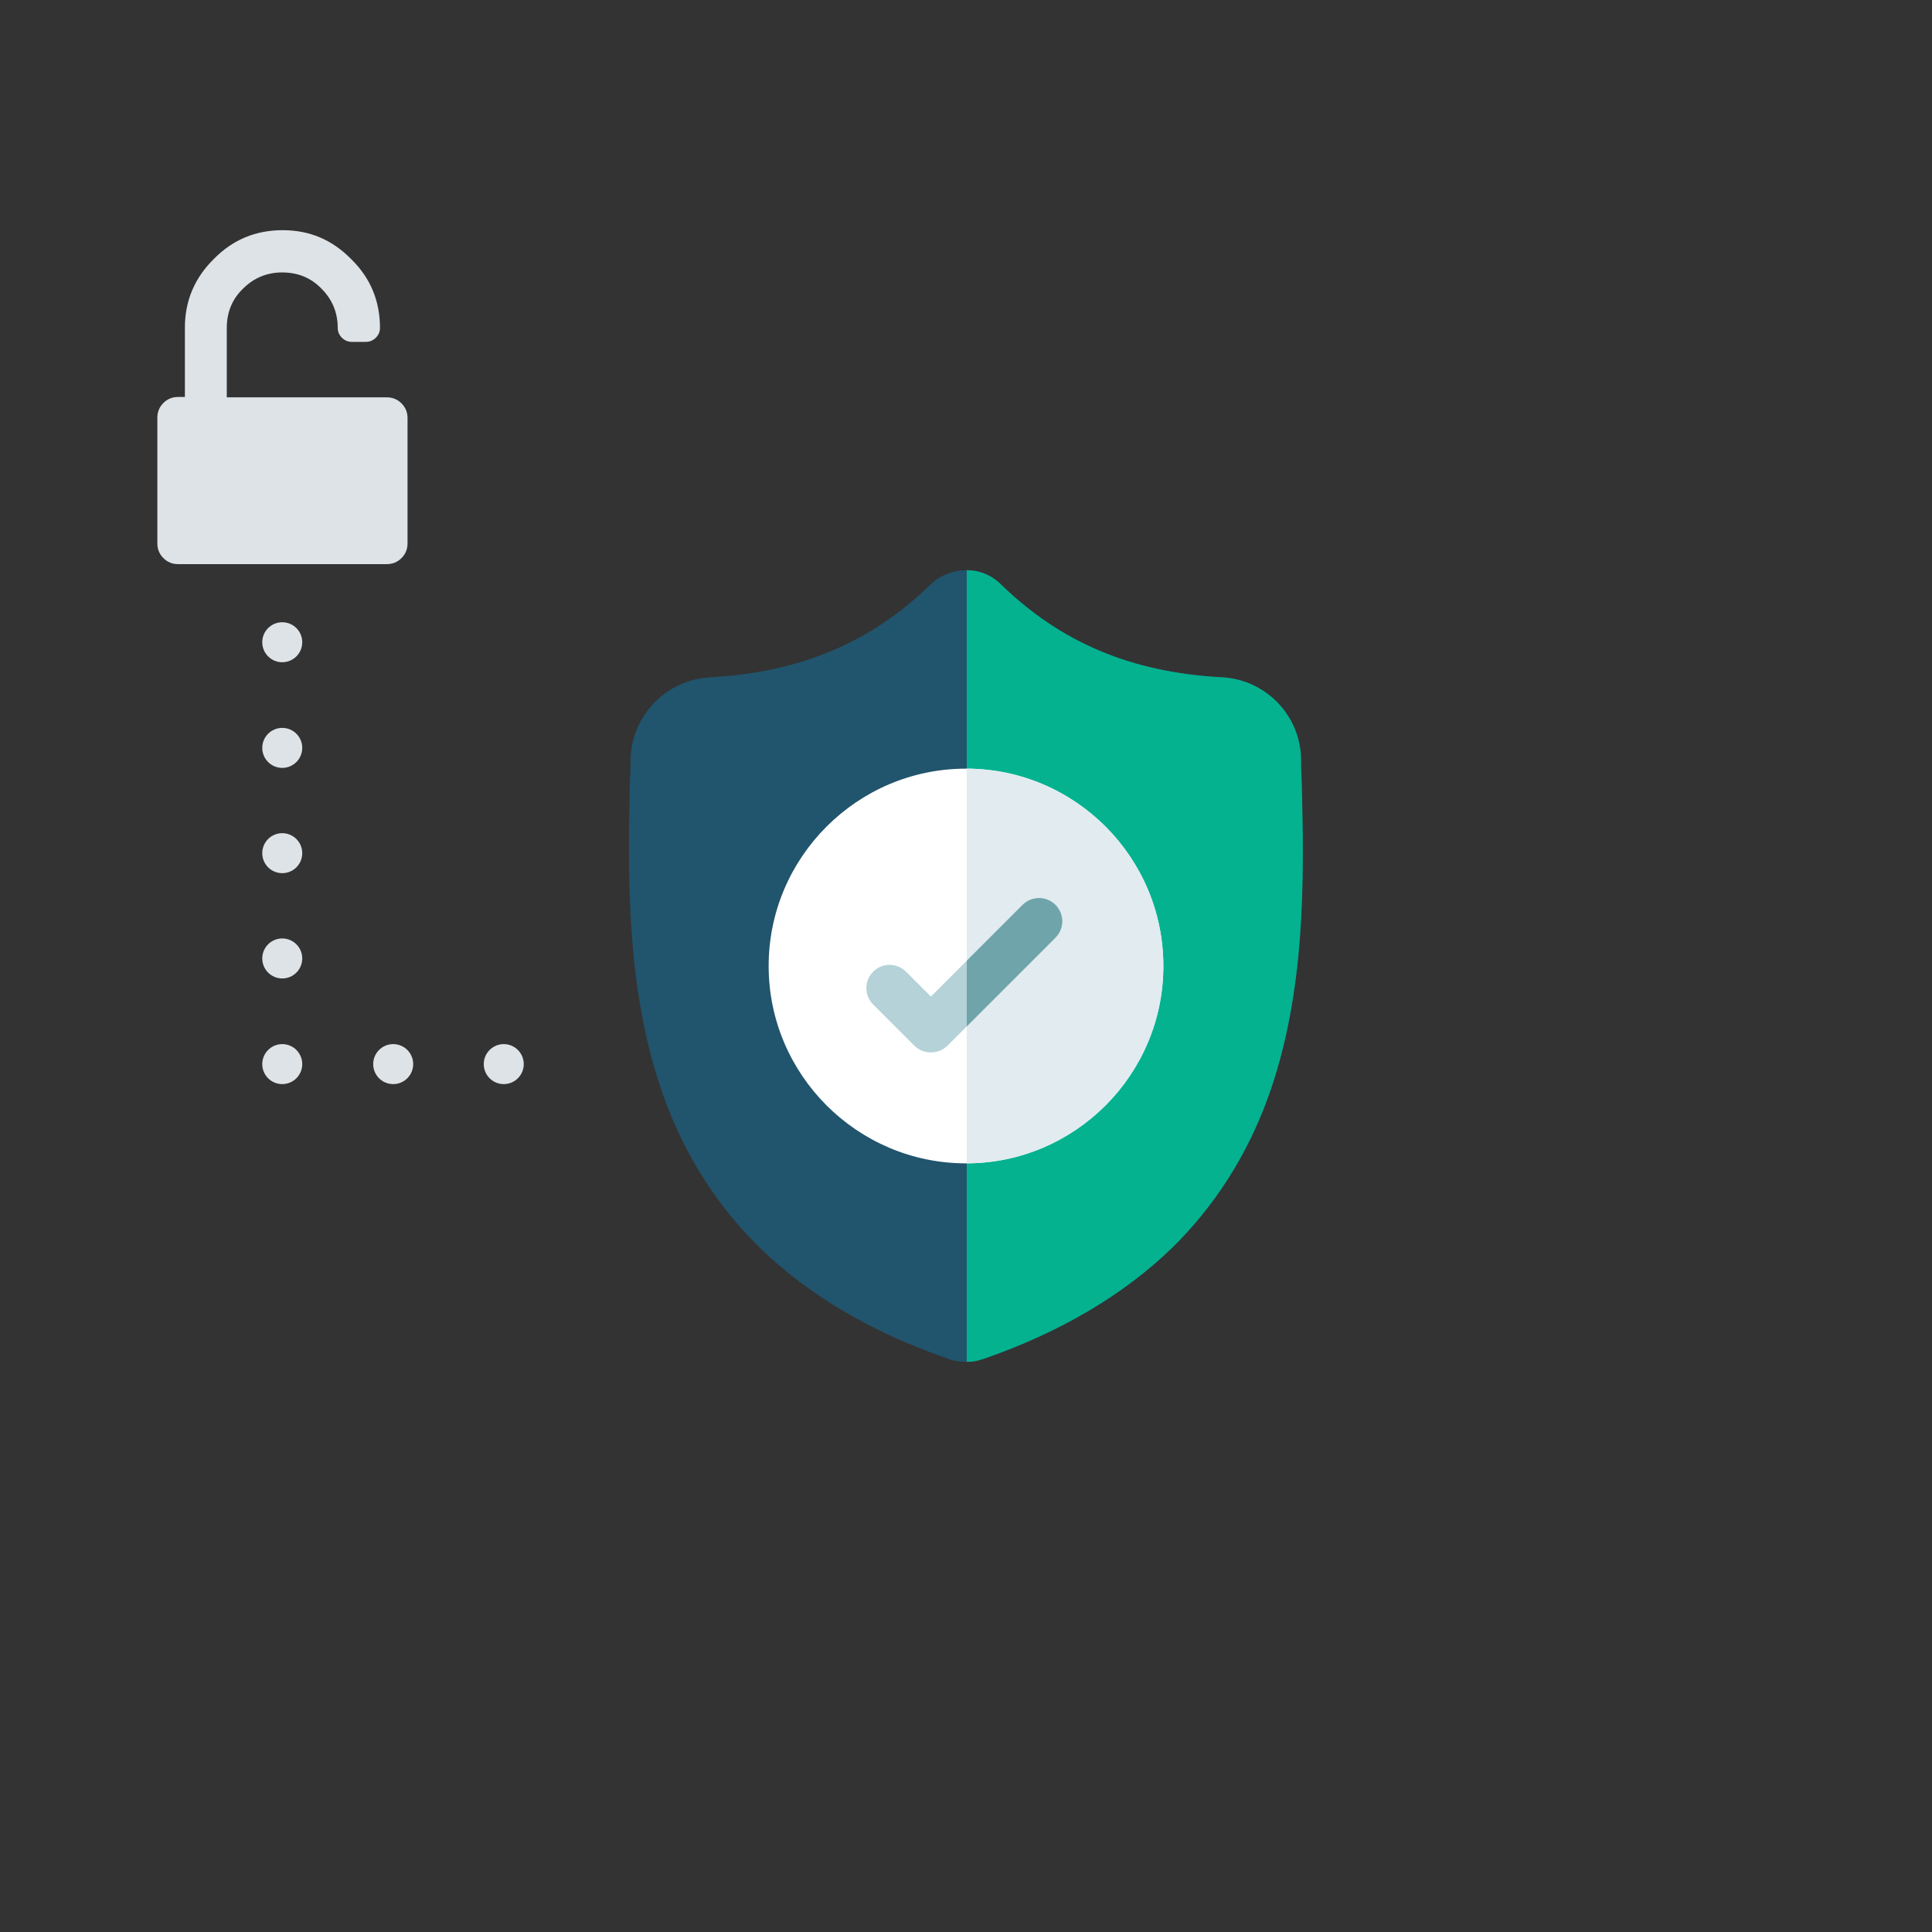 <?xml version="1.0" encoding="utf-8"?>
<!-- Generator: Adobe Illustrator 19.0.0, SVG Export Plug-In . SVG Version: 6.00 Build 0)  -->
<svg version="1.1" id="Calque_1" xmlns="http://www.w3.org/2000/svg" xmlns:xlink="http://www.w3.org/1999/xlink" x="0px" y="0px"
	 viewBox="-49 141 512 512" style="enable-background:new -49 141 512 512;" xml:space="preserve">
<rect x="-49" y="141" width="512" height="512" fill="#333333" stroke="none"/>
<style type="text/css">
	.st0{fill:#21546d;}
	.st1{fill:#04B290;}
	.st2{fill:#FFFFFF;}
	.st3{fill:#E1EBF0;}
	.st4{fill:#B4D2D7;}
	.st5{fill:#6FA5AA;}
	.st6{fill:#DEE3E7;}
</style>
<g id="surface1">
	<path class="st0" d="M286.9,432.2c-5.6,15.3-14.2,28.6-25.3,39.5C248.8,484.1,232.1,494,212,501c-0.7,0.2-1.4,0.4-2,0.6
		c-0.9,0.2-1.8,0.3-2.8,0.3H207c-1,0-2-0.1-3-0.3c-0.7-0.1-1.4-0.3-2-0.6c-20.2-7-36.9-16.9-49.6-29.3
		c-11.2-10.9-19.7-24.2-25.3-39.5c-10.2-27.8-9.7-58.4-9.2-83l0-0.4c0.1-2,0.2-4.2,0.2-6.5c0.2-11.6,9.4-21.1,20.9-21.8
		c24.1-1.3,42.8-9.2,58.7-24.7l0.1-0.1c2.6-2.4,6-3.6,9.3-3.6c3.2,0,6.4,1.2,8.9,3.6l0.1,0.1c15.9,15.5,34.6,23.4,58.7,24.7
		c11.6,0.6,20.8,10.2,20.9,21.8c0,2.4,0.1,4.5,0.2,6.5l0,0.2C296.6,373.7,297.1,404.3,286.9,432.2z"/>
	<path class="st1" d="M286.9,432.2c-5.6,15.3-14.2,28.6-25.3,39.5C248.8,484.1,232.1,494,212,501c-0.7,0.2-1.4,0.4-2,0.6
		c-0.9,0.2-1.8,0.3-2.8,0.3V292.1c3.2,0,6.4,1.2,8.9,3.6l0.1,0.1c15.9,15.5,34.6,23.4,58.7,24.7c11.6,0.6,20.8,10.2,20.9,21.8
		c0,2.4,0.1,4.5,0.2,6.5l0,0.2C296.6,373.7,297.1,404.3,286.9,432.2z"/>
	<path class="st2" d="M259.3,397c0,28.8-23.4,52.2-52.1,52.3H207c-28.8,0-52.3-23.5-52.3-52.3c0-28.8,23.5-52.3,52.3-52.3h0.2
		C235.9,344.8,259.3,368.2,259.3,397z"/>
	<path class="st3" d="M259.3,397c0,28.8-23.4,52.2-52.1,52.3V344.7C235.9,344.8,259.3,368.2,259.3,397z"/>
	<path class="st4" d="M230.7,389.5L207.2,413l-5.1,5.1c-1.2,1.2-2.8,1.8-4.4,1.8c-1.6,0-3.2-0.6-4.4-1.8l-10.9-10.9
		c-2.4-2.4-2.4-6.3,0-8.7c2.4-2.4,6.3-2.4,8.7,0l6.6,6.6l24.3-24.3c2.4-2.4,6.3-2.4,8.7,0C233.1,383.2,233.1,387.1,230.7,389.5z"/>
	<path class="st5" d="M230.7,389.5L207.2,413v-17.4l14.8-14.8c2.4-2.4,6.3-2.4,8.7,0C233.1,383.2,233.1,387.1,230.7,389.5z"/>
</g>
<g>
	<path class="st6" d="M57.4,247.9c-1.1-1.1-2.4-1.6-3.9-1.6H11.1v-18.4c0-4.1,1.4-7.6,4.3-10.4c2.9-2.9,6.4-4.3,10.4-4.3
		c4.1,0,7.6,1.4,10.4,4.3c2.9,2.9,4.3,6.4,4.3,10.4c0,1,0.4,1.9,1.1,2.6c0.7,0.7,1.6,1.1,2.6,1.1H48c1,0,1.9-0.4,2.6-1.1
		c0.7-0.7,1.1-1.6,1.1-2.6c0-7.1-2.5-13.2-7.6-18.2C39,204.5,33,202,25.9,202c-7.1,0-13.2,2.5-18.2,7.6C2.6,214.6,0,220.7,0,227.8
		v18.4h-1.8c-1.5,0-2.8,0.5-3.9,1.6c-1.1,1.1-1.6,2.4-1.6,3.9V285c0,1.5,0.5,2.8,1.6,3.9c1.1,1.1,2.4,1.6,3.9,1.6h55.3
		c1.5,0,2.8-0.5,3.9-1.6c1.1-1.1,1.6-2.4,1.6-3.9v-33.2C59,250.3,58.5,249,57.4,247.9z"/>
</g>
<circle class="st6" cx="25.8" cy="311.2" r="5.3"/>
<circle class="st6" cx="25.8" cy="339.2" r="5.3"/>
<circle class="st6" cx="25.8" cy="367.1" r="5.3"/>
<circle class="st6" cx="25.8" cy="395" r="5.3"/>
<circle class="st6" cx="25.8" cy="423" r="5.3"/>
<circle class="st6" cx="55.2" cy="423" r="5.3"/>
<circle class="st6" cx="84.5" cy="423" r="5.3"/>
</svg>
